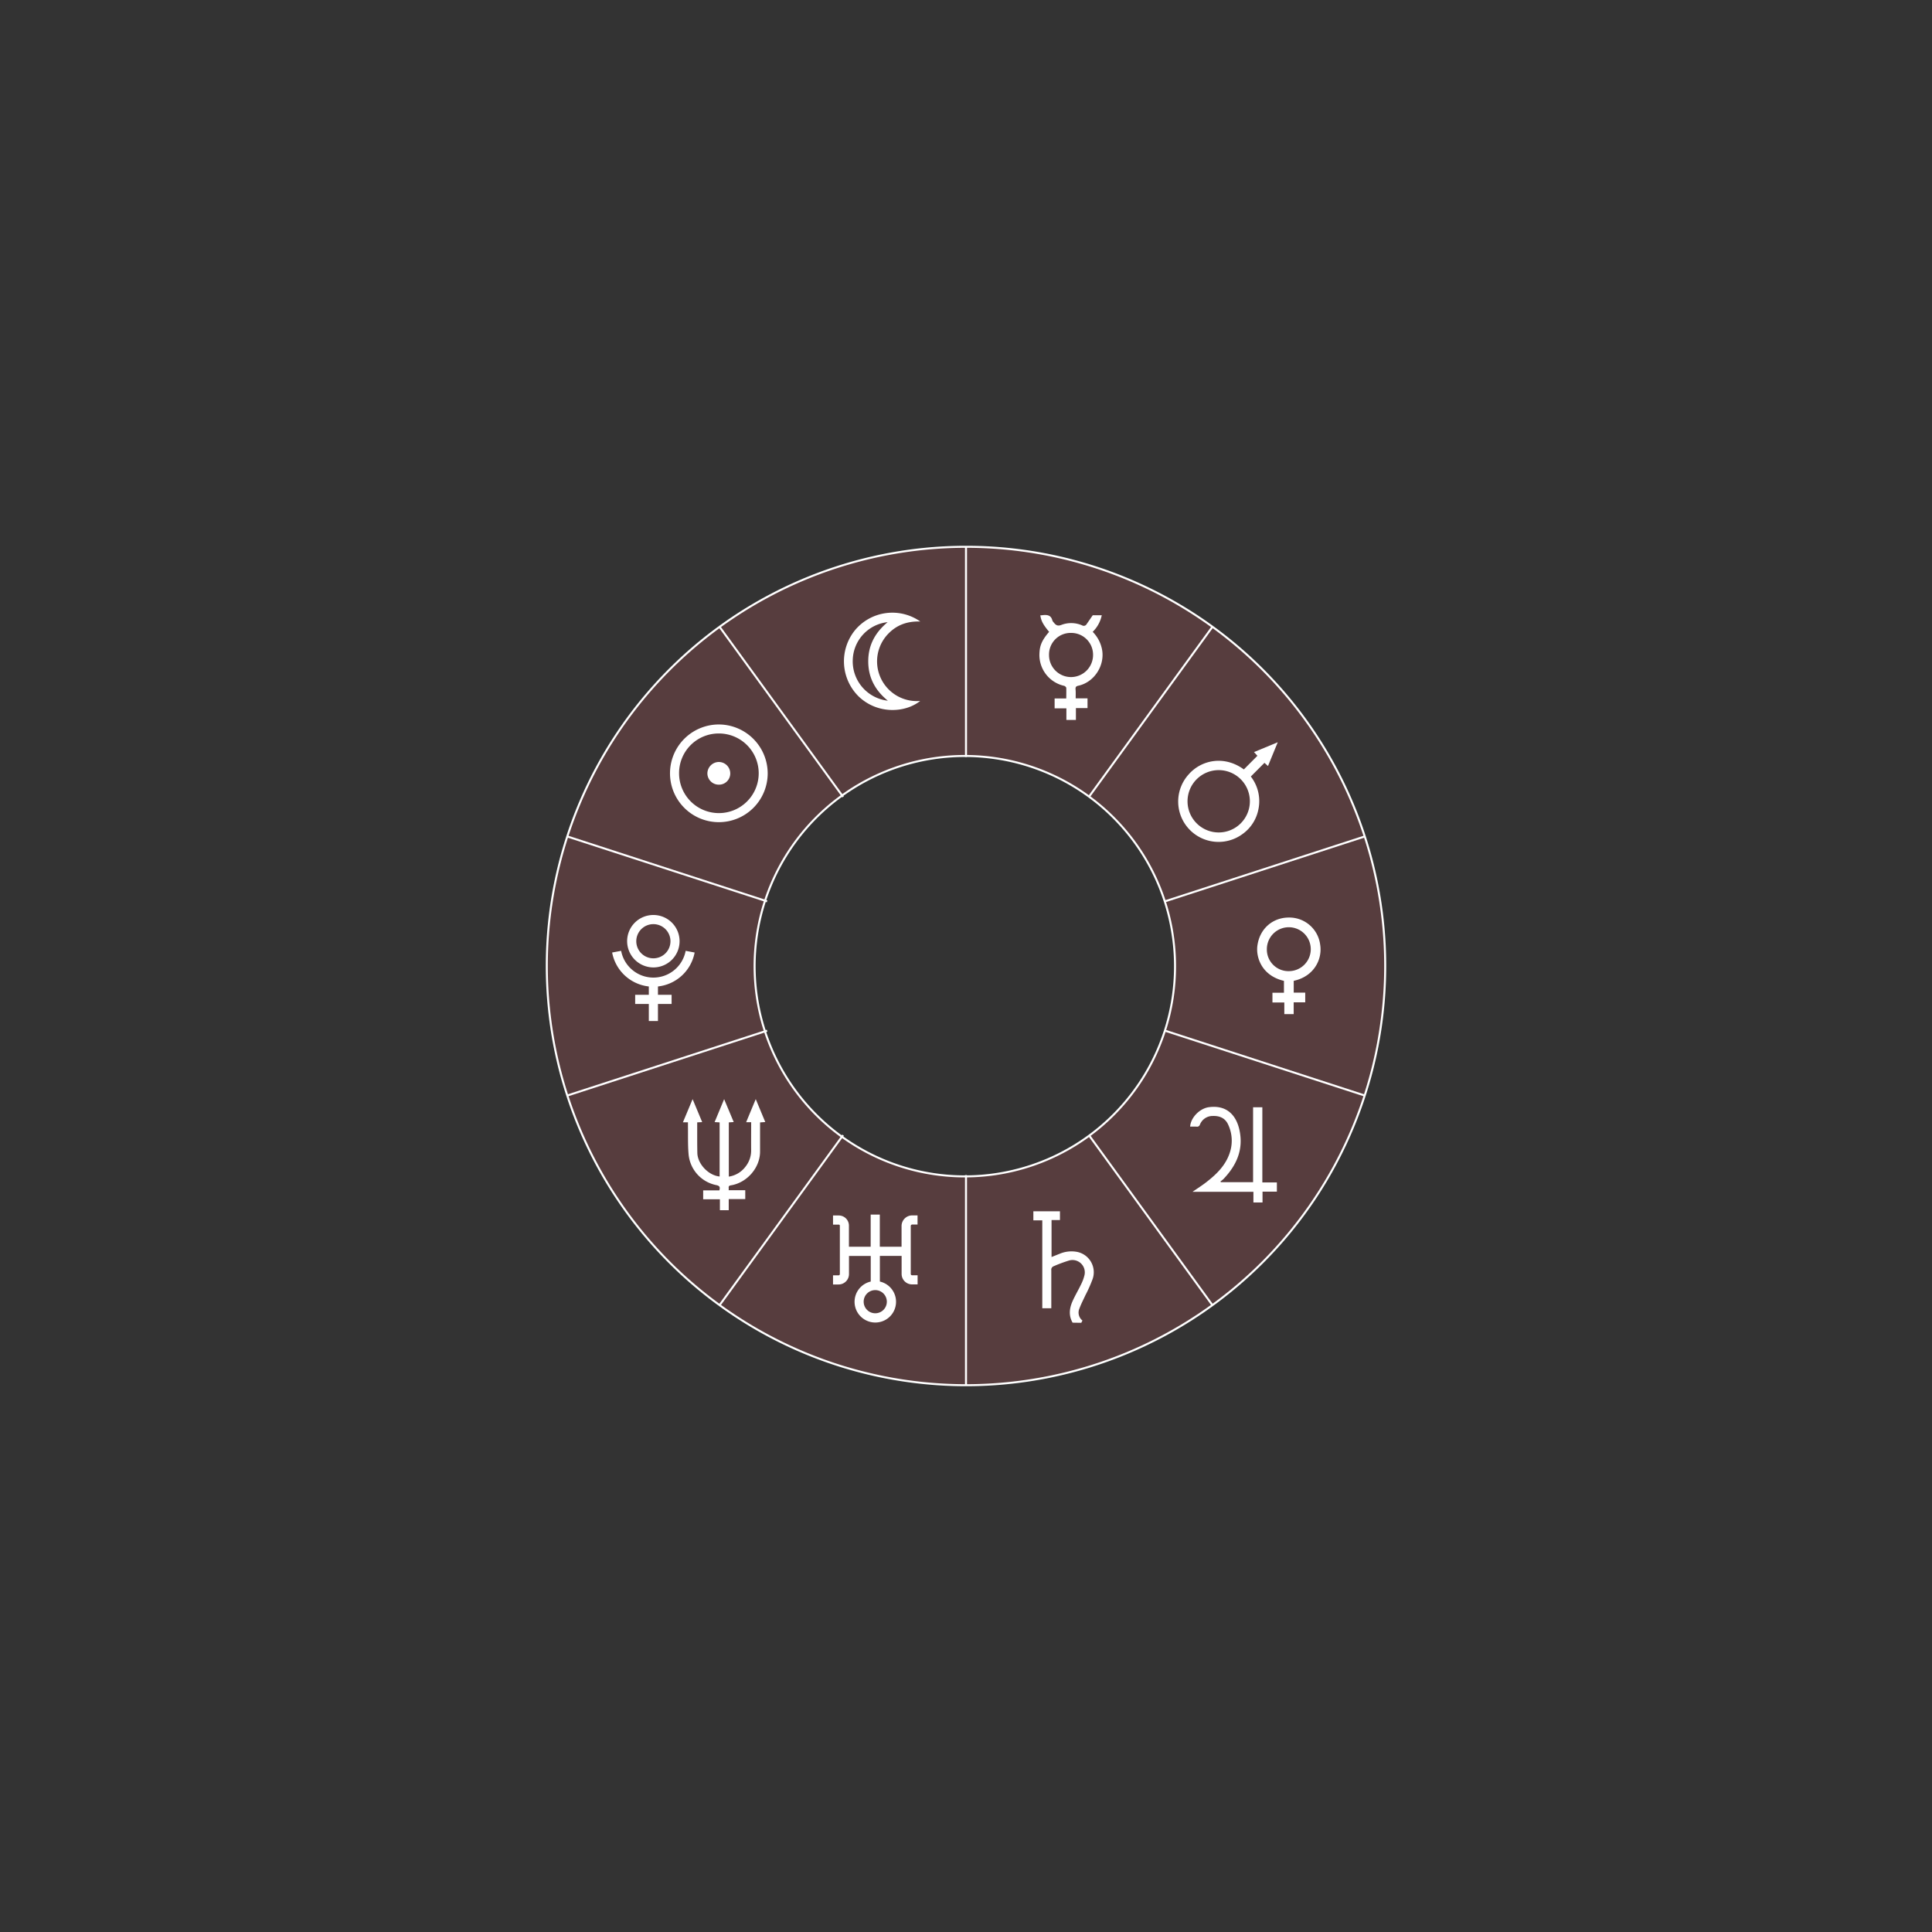 <svg xmlns="http://www.w3.org/2000/svg" viewBox="0 0 954 954"><rect x="0" y="0" width="954" height="954" fill="#333333" stroke="none"/><defs><style>.cls-1{opacity:0.2;}.cls-2{fill:#e76367;}.cls-3{fill:#d000e7;}.cls-4,.cls-5{fill:none;}.cls-4{stroke:#fff;stroke-miterlimit:10;}.cls-6{fill:#fff;}</style></defs><title>inner_ring_4</title><g id="Layer_2" data-name="Layer 2"><g id="Layer_1-2" data-name="Layer 1"><g class="cls-1"><path class="cls-2" d="M477,270A207,207,0,1,0,684,477,206.88,206.88,0,0,0,477,270Zm98.22,238.92a103.8,103.8,0,1,1,5-31.92A103.44,103.44,0,0,1,575.22,508.92Z"/><line class="cls-3" x1="477" y1="684" x2="477" y2="580.25"/><line class="cls-3" x1="598.67" y1="644.46" x2="537.7" y2="560.53"/><line class="cls-3" x1="673.87" y1="540.96" x2="575.22" y2="508.92"/><line class="cls-3" x1="673.87" y1="413.04" x2="575.22" y2="445.08"/><line class="cls-3" x1="598.67" y1="309.54" x2="537.7" y2="393.47"/><line class="cls-3" x1="477" y1="373.75" x2="477" y2="270"/><line class="cls-3" x1="416.3" y1="393.47" x2="355.33" y2="309.54"/><line class="cls-3" x1="378.78" y1="445.08" x2="280.13" y2="413.04"/><line class="cls-3" x1="378.78" y1="508.92" x2="280.13" y2="540.96"/><line class="cls-3" x1="416.3" y1="560.53" x2="355.33" y2="644.46"/></g><path class="cls-4" d="M477,270A207,207,0,1,0,684,477,206.88,206.88,0,0,0,477,270Zm98.22,238.92a103.8,103.8,0,1,1,5-31.92A103.44,103.44,0,0,1,575.22,508.92Z"/><line class="cls-4" x1="477" y1="684" x2="477" y2="580.25"/><line class="cls-4" x1="598.67" y1="644.46" x2="537.7" y2="560.53"/><line class="cls-4" x1="673.87" y1="540.96" x2="575.22" y2="508.92"/><line class="cls-4" x1="673.87" y1="413.04" x2="575.22" y2="445.08"/><line class="cls-4" x1="598.67" y1="309.54" x2="537.7" y2="393.47"/><line class="cls-4" x1="477" y1="373.75" x2="477" y2="270"/><line class="cls-4" x1="416.3" y1="393.47" x2="355.33" y2="309.54"/><line class="cls-4" x1="378.78" y1="445.08" x2="280.13" y2="413.04"/><line class="cls-4" x1="378.78" y1="508.92" x2="280.13" y2="540.96"/><line class="cls-4" x1="416.3" y1="560.53" x2="355.33" y2="644.46"/><rect class="cls-5" width="954" height="954"/><path class="cls-6" d="M529.64,653.12c-2-3.47-1.61-7-.09-10.47,1.25-2.85,2.87-5.53,4.22-8.34a21,21,0,0,0,1.71-4.55,6.09,6.09,0,0,0-7.43-7.38,69.48,69.48,0,0,0-7.71,2.85,1.81,1.81,0,0,0-1.22,2c0,5.66,0,11.31,0,17V646h-4.45v-43.4h-4.41v-4.47h13.13v4.32h-4.15v18.26c1.34-.53,2.67-1.09,4-1.6a14.91,14.91,0,0,1,8.28-1,10.24,10.24,0,0,1,8,13.48,68.24,68.24,0,0,1-3.54,7.94c-1,2.18-2.12,4.31-2.95,6.54a5,5,0,0,0,1.47,6l-.58,1.12Z"/><path class="cls-6" d="M370.92,554.14h-2.48c1.57-3.79,3.09-7.44,4.74-11.4l4.7,11.31-2.57.19v1.69c0,4.27,0,8.54,0,12.81-.06,8-6.5,15.3-14.42,16.57-1.73.27-.78,1.44-1.13,2.41H368v4.37h-8.16v5.5h-4.36V592.2h-8.26v-4.4h8c.44-1.61.19-2.24-1.54-2.61a17.1,17.1,0,0,1-13.68-15.4c-.39-4.54-.22-9.13-.3-13.7,0-.61,0-1.21,0-1.91h-2.48L342,542.74c1.63,3.91,3.16,7.57,4.73,11.35l-2.46.12c0,1.82,0,3.61,0,5.39,0,3.24,0,6.48.07,9.72.13,5.42,5.47,11.09,11,11.62V554.22l-2.47-.14c1.55-3.73,3.06-7.36,4.7-11.33l4.73,11.31-2.42.16V581a12.63,12.63,0,0,0,8.19-4.86,12.82,12.82,0,0,0,2.84-8.4C370.87,563.28,370.92,558.81,370.92,554.14Z"/><path class="cls-6" d="M614.2,379.93l6.69-6.73-1.67-1.83,11.72-4.86-4.82,11.75-1.74-1.58-6.74,6.76a19.78,19.78,0,0,1,3.75,16.18,19.56,19.56,0,0,1-8,12.33A19.94,19.94,0,0,1,587,382.33C593.2,375.32,604.42,372.8,614.2,379.93Zm-12.32.35a15.39,15.39,0,1,0,15.29,15.28A15.39,15.39,0,0,0,601.88,380.28Z"/><path class="cls-6" d="M531.16,344.83H537v4.83h-5.73v5.85h-4.7v-5.73h-5.81v-4.9h5.75c0-1.85.06-3.54,0-5.21,0-.35-.62-.87-1-1A15.62,15.62,0,0,1,513.25,323c.13-3.35.56-6.16,4.8-11-3-3.6-3.94-5.4-4.35-8.16.35,0,.7,0,1-.07,2.23-.25,4.27-.15,4.94,2.6a3.25,3.25,0,0,0,.68,1c1,1.29,1.93,1.95,3.83,1.18a13.57,13.57,0,0,1,10.19.25,1.58,1.58,0,0,0,2.14-.49c1-1.44,2-2.91,3.1-4.5h4.46a15.88,15.88,0,0,1-4.48,8.18,17.08,17.08,0,0,1,4.56,8.44c1.67,7.93-3.66,16.42-11.61,18.16-1.07.24-1.49.58-1.42,1.68C531.23,341.72,531.16,343.16,531.16,344.83Zm-2.27-10.5a10.92,10.92,0,0,0,10.85-11,10.76,10.76,0,0,0-10.89-10.8A10.65,10.65,0,0,0,518,323.36,10.86,10.86,0,0,0,528.89,334.33Z"/><path class="cls-6" d="M587.68,556.31c.26-4.45,4.74-9,9.24-9.59,8.89-1.21,13.58,4.07,15.12,11.34,2.05,9.62-1.45,17.38-7.95,24.17a13.44,13.44,0,0,1-1.44,1.15l.2.37h15.91v-37h4.57v37.13h7.18v4.55h-7.09v5.34h-4.5v-5.27H588.85c2.52-1.74,4.79-3.17,6.9-4.82,4.91-3.83,9.34-8.12,11.41-14.21a18.7,18.7,0,0,0-.74-14.22c-1.45-3.14-4.16-4.32-7.56-4.2a6.74,6.74,0,0,0-6.36,4.28,1.43,1.43,0,0,1-1.62,1C589.86,556.26,588.83,556.31,587.68,556.31Z"/><path class="cls-6" d="M454.38,346.12c-7.58,6.06-21.2,6.53-30.3-2.14a24.36,24.36,0,0,1-1.91-32.77,24,24,0,0,1,32.27-4.31c-6.16-.22-11.33,1.54-15.52,5.73a19.61,19.61,0,0,0,15.46,33.49Zm-16.07-38.91a19.28,19.28,0,0,0-17.22,18.4A19.54,19.54,0,0,0,438.42,346c-6.27-5.08-9.66-11.39-9.69-19.35S432.06,312.4,438.31,307.21Z"/><path class="cls-6" d="M638.83,484.32v5.82h5.68v4.8h-5.7v5.82h-4.63V495h-5.86v-4.79H634v-5.87c-11-2.57-13.92-11.67-13.11-17.43,1.2-8.56,7.76-13.84,15.51-13.84a15.36,15.36,0,0,1,15.5,13.5C653,473.51,649,482.13,638.83,484.32Zm-2.42-4.78a10.84,10.84,0,1,0-10.85-10.83A10.66,10.66,0,0,0,636.41,479.54Z"/><path class="cls-6" d="M379.08,381.93a24.12,24.12,0,1,1-23.33-24.18A24.23,24.23,0,0,1,379.08,381.93Zm-43.76,0a19.66,19.66,0,1,0,19.57-19.75A19.57,19.57,0,0,0,335.32,381.92Z"/><path class="cls-6" d="M354.92,376.26a5.66,5.66,0,0,1,5.67,5.66,5.53,5.53,0,0,1-5.6,5.54,5.61,5.61,0,0,1-5.69-5.62A5.7,5.7,0,0,1,354.92,376.26Z"/><path class="cls-6" d="M322.62,477.71a12.95,12.95,0,1,0-12.95-12.95A13,13,0,0,0,322.62,477.71Zm0-21.38a8.44,8.44,0,1,1-8.43,8.43A8.44,8.44,0,0,1,322.62,456.33Z"/><path class="cls-6" d="M343,470.34l-4.43-.83a16.21,16.21,0,0,1-31.86,0l-4.44.83a20.71,20.71,0,0,0,18.11,16.76v4.13h-6.74v4.51h6.74v8.42h4.51v-8.42h6.74v-4.51h-6.74V487.1A20.69,20.69,0,0,0,343,470.34Z"/><path class="cls-6" d="M450.42,604.66h2.65v-4.51h-2.65a5.25,5.25,0,0,0-5.24,5.24v10.24H434.44V599.75h-4.51v15.88H419.19V605.19a5,5,0,0,0-5-5h-2.85v4.51h2.85a.52.52,0,0,1,.52.53v23.89a.63.63,0,0,1-.62.63h-2.75v4.51h2.75a5.14,5.14,0,0,0,5.13-5.14v-8.94h10.74v12.64a10.24,10.24,0,1,0,4.51,0V620.14h10.74v8.92a5.16,5.16,0,0,0,5.16,5.16h2.73v-4.51h-2.73a.65.65,0,0,1-.65-.65V605.39A.73.73,0,0,1,450.42,604.66Zm-12.51,38.1a5.72,5.72,0,1,1-5.72-5.72A5.73,5.73,0,0,1,437.91,642.76Z"/></g></g></svg>